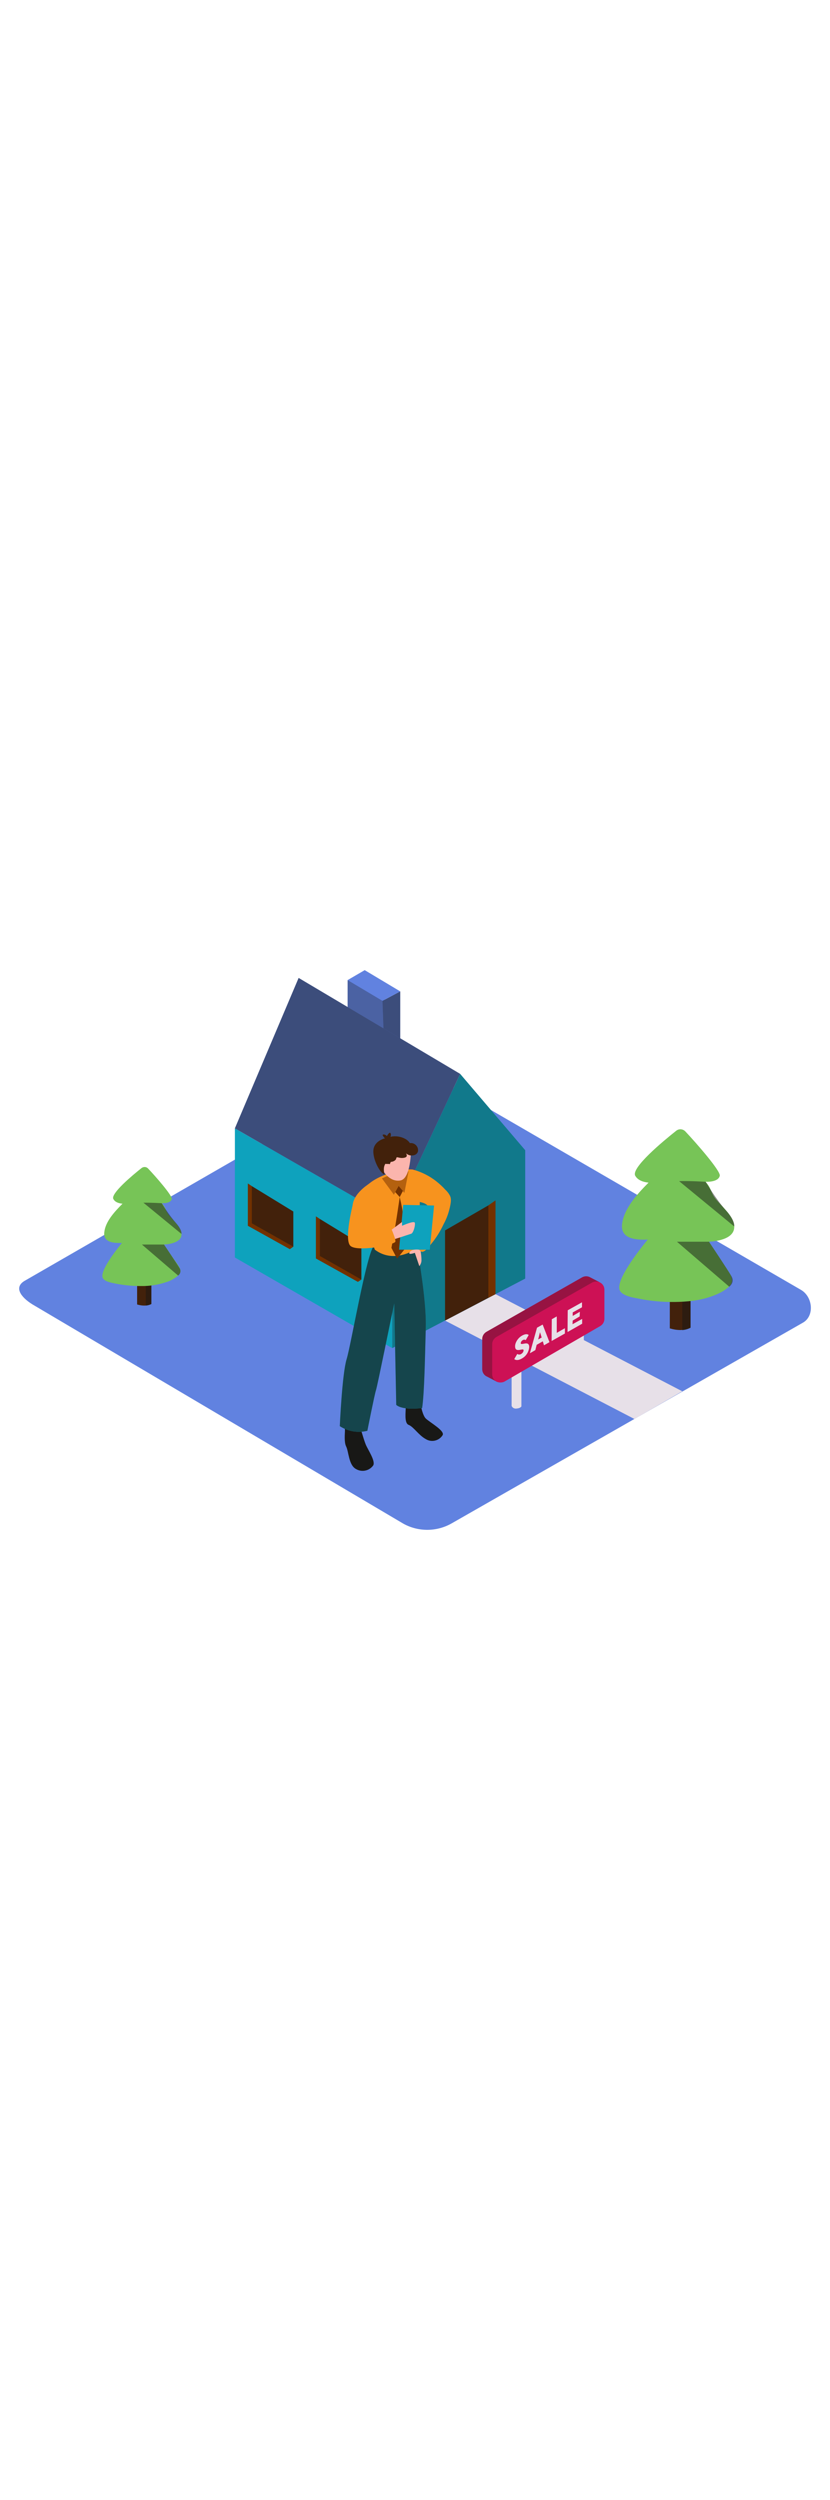 <svg version="1.1" id="Layer_1" xmlns="http://www.w3.org/2000/svg" xmlns:xlink="http://www.w3.org/1999/xlink" x="0px" y="0px" viewBox="0 0 500 500" style="width: 166px;" xml:space="preserve" data-imageid="real-estate-agent-79" imageName="Real Estate Agent" class="illustrations_image">
<style type="text/css">
	.st0_real-estate-agent-79{fill:#6182E0;}
	.st1_real-estate-agent-79{fill:#E7E0E8;}
	.st2_real-estate-agent-79{fill:url(#SVGID_1_);}
	.st3_real-estate-agent-79{opacity:0.3;fill:#181816;enable-background:new    ;}
	.st4_real-estate-agent-79{opacity:0.5;fill:#181816;enable-background:new    ;}
	.st5_real-estate-agent-79{fill:#68E1FD;}
	.st6_real-estate-agent-79{fill:#42210B;}
	.st7_real-estate-agent-79{fill:#723100;}
	.st8_real-estate-agent-79{opacity:0.41;fill:url(#SVGID_00000164505774191697167390000017726938858887124154_);enable-background:new    ;}
	.st9_real-estate-agent-79{fill:#77C457;}
	.st10_real-estate-agent-79{opacity:0.41;fill:url(#SVGID_00000142146083203462208100000012967247303512846260_);enable-background:new    ;}
	.st11_real-estate-agent-79{opacity:0.41;fill:url(#SVGID_00000096766476558498338420000012845721651482331831_);enable-background:new    ;}
	.st12_real-estate-agent-79{fill:#181816;}
	.st13_real-estate-agent-79{opacity:0.67;fill:#181816;enable-background:new    ;}
	.st14_real-estate-agent-79{fill:#F7931E;}
	.st15_real-estate-agent-79{opacity:0.5;fill:#723100;enable-background:new    ;}
	.st16_real-estate-agent-79{fill:#FBB5AD;}
	.st17_real-estate-agent-79{opacity:0.41;fill:url(#SVGID_00000121968487468960386840000002295259065257288877_);enable-background:new    ;}
	.st18_real-estate-agent-79{fill:#CD1155;}
</style>
<g id="field_real-estate-agent-79">
	<path id="field-2_real-estate-agent-79" class="st0_real-estate-agent-79" d="M242.9,414.8L20.8,283.5c-7.1-4-13.1-10.5-6.2-14.8l222.9-128.5c3.4-2.1,8.4-3.4,11.8-1.5&#10;&#9;&#9;l233.2,135.3c7.1,4.1,8.3,15.6,1.3,19.7L272.2,414.6C263.2,419.8,252,419.9,242.9,414.8z"/>
	<polygon class="st1_real-estate-agent-79" points="268.1,292.5 382.2,351.8 411,335.1 298.5,276.6 &#9;"/>
</g>
<g id="house_real-estate-agent-79">
	
		<linearGradient id="SVGID_1_-real-estate-agent-79" gradientUnits="userSpaceOnUse" x1="176.41" y1="185.01" x2="213.4" y2="245.53" gradientTransform="matrix(1 0 0 -1 0 502)">
		<stop offset="0" style="stop-color:#6182E0;stop-opacity:0"/>
		<stop offset="1" style="stop-color:#42210B"/>
	</linearGradient>
	<polyline class="st2_real-estate-agent-79" points="316.4,267.2 192.7,335.7 95.1,270.8 156.9,239.6 &#9;"/>
	<polyline class="st0_real-estate-agent-79" points="209.4,87.4 209.4,107.2 231.1,119.5 231.8,97.1 &#9;"/>
	<polyline class="st3_real-estate-agent-79" points="209.4,87.4 209.4,107.2 231.1,119.5 231.8,97.1 &#9;"/>
	<polyline class="st0_real-estate-agent-79" points="241.1,94.2 241.1,124.9 231.1,119.5 230.4,99.9 &#9;"/>
	<polyline class="st4_real-estate-agent-79" points="241.1,94.2 241.1,124.9 231.1,119.5 230.4,99.9 &#9;"/>
	<polygon class="st0_real-estate-agent-79" points="209.4,87.4 219.7,81.4 241.1,94.2 230.4,99.9 &#9;"/>
	<polygon class="st5_real-estate-agent-79 targetColor" points="141.5,176.7 141.5,254.5 236.3,309.1 236.3,231.2 &#9;" style="fill: rgb(14, 162, 189);"/>
	<polygon class="st5_real-estate-agent-79 targetColor" points="236.3,231.2 277.2,143.9 316.4,189.9 316.4,267.2 236.3,309.1 &#9;" style="fill: rgb(14, 162, 189);"/>
	<polygon class="st3_real-estate-agent-79" points="236.3,231.2 277.2,143.9 316.4,189.9 316.4,267.2 236.3,309.1 &#9;"/>
	<polygon class="st6_real-estate-agent-79" points="294.2,278.8 294.2,223.1 268.1,238.2 268.1,292.5 &#9;"/>
	<polygon class="st7_real-estate-agent-79" points="294.2,223.1 298.5,220.1 298.5,276.6 294.2,278.8 &#9;"/>
	<polyline class="st7_real-estate-agent-79" points="151.7,211.5 149.3,209.9 149.3,235.4 174.6,249.5 176.7,248 &#9;"/>
	<polygon class="st6_real-estate-agent-79" points="151.7,211.5 151.7,233.9 176.7,248 176.7,226.8 &#9;"/>
	<polyline class="st7_real-estate-agent-79" points="192.7,231.3 190.3,229.7 190.3,255.1 215.6,269.2 217.7,267.8 &#9;"/>
	<polygon class="st6_real-estate-agent-79" points="192.7,231.3 192.7,253.6 217.7,267.8 217.7,246.6 &#9;"/>
	<polygon class="st0_real-estate-agent-79" points="236.3,231.2 277.2,143.9 179.9,86.1 141.5,176.7 &#9;"/>
	<polygon class="st4_real-estate-agent-79" points="236.3,231.2 277.2,143.9 179.9,86.1 141.5,176.7 &#9;"/>
</g>
<g id="tree2_real-estate-agent-79">
	
		<linearGradient id="SVGID_00000148644244719446018500000011028680096922476473_-real-estate-agent-79" gradientUnits="userSpaceOnUse" x1="388.726" y1="191.503" x2="402.466" y2="206.113" gradientTransform="matrix(1 0 0 -1 0 502)">
		<stop offset="0" style="stop-color:#6182E0;stop-opacity:0"/>
		<stop offset="1" style="stop-color:#42210B"/>
	</linearGradient>
	<path style="opacity:0.41;fill:url(#SVGID_00000148644244719446018500000011028680096922476473_);enable-background:new    ;" d="&#10;&#9;&#9;M378.3,307.5c1.7-0.3,3-0.2,3.7,0.5c-1.2,11.6,7.2,5.9,10.8,8.9l3.1-1.3c6.3-6.4,12.7-12.7,19.2-19c-2.2-1.6-4.3-3.3-6.5-4.9&#10;&#9;&#9;C398.1,296.1,387.9,301.4,378.3,307.5z"/>
	<path class="st6_real-estate-agent-79" d="M416,296.7v-57.1h-12.5v57.6C407.8,298.5,412.4,298.7,416,296.7z"/>
	<path class="st4_real-estate-agent-79" d="M411,239.8v58.5c1.7-0.1,3.4-0.6,5-1.4v-57.1H411z"/>
	<path class="st9_real-estate-agent-79" d="M427.1,245c7.7-0.4,17.6-3.1,14.7-11.8c-1.7-5.1-7-9.6-10.4-13.6s-2.6-6.7-6.4-10.7c3.2,0.1,7.9-0.5,8.6-3.6&#10;&#9;&#9;c0.7-2.8-14.2-19.8-20.7-26.7c-1.5-1.6-3.9-1.8-5.6-0.4c-7.7,6.1-27.4,22.4-24.6,27.1c1.6,2.8,5,3.8,8,4.1&#10;&#9;&#9;c-7.1,7.1-15.1,16-16,25.4c-0.7,8.2,7.7,9.3,15.5,8.9c-5.4,6.6-20,25.2-16.7,30.9c1.8,3,7.4,4,10.8,4.6c7.3,1.5,14.7,2.2,22.1,2.1&#10;&#9;&#9;c7.4-0.1,15-0.8,22-3.3c3.7-1.3,7.8-3.1,10.7-5.9c3.4-3.2,1.5-6.7-0.7-9.9C434.7,256.5,430.9,250.7,427.1,245z"/>
	<path class="st4_real-estate-agent-79" d="M425.1,208.9c0,0-9.4-0.6-16-0.4l33.2,27.3c0,0,0.9-3.2-5-9.7S425.1,208.9,425.1,208.9z"/>
	<path class="st4_real-estate-agent-79" d="M427.1,245h-19.3l31.5,27.1c0,0,3.5-2.5,1.4-6.2S427.1,245,427.1,245z"/>
</g>
<g id="tree1_real-estate-agent-79">
	
		<linearGradient id="SVGID_00000104693711468718918920000008112894821137638787_-real-estate-agent-79" gradientUnits="userSpaceOnUse" x1="72.401" y1="210.039" x2="81.871" y2="220.119" gradientTransform="matrix(1 0 0 -1 0 502)">
		<stop offset="0" style="stop-color:#6182E0;stop-opacity:0"/>
		<stop offset="1" style="stop-color:#42210B"/>
	</linearGradient>
	<path style="opacity:0.41;fill:url(#SVGID_00000104693711468718918920000008112894821137638787_);enable-background:new    ;" d="&#10;&#9;&#9;M65.2,289.9c1.2-0.2,2.1-0.2,2.5,0.4c-0.8,8,4.9,4.1,7.5,6.1l2.2-0.9c4.4-4.4,8.8-8.7,13.2-13.1c-1.5-1.1-3-2.3-4.5-3.4&#10;&#9;&#9;C78.8,282,71.8,285.7,65.2,289.9z"/>
	<path class="st6_real-estate-agent-79" d="M91.2,282.5V243h-8.6v39.8C85.6,283.7,88.7,283.8,91.2,282.5z"/>
	<path class="st4_real-estate-agent-79" d="M87.8,243.1v40.4c1.2-0.1,2.4-0.4,3.4-1v-39.4H87.8z"/>
	<path class="st9_real-estate-agent-79" d="M98.8,246.7c5.3-0.3,12.2-2.2,10.2-8.1c-1.2-3.5-4.8-6.6-7.1-9.4s-1.8-4.6-4.4-7.4c2.2,0.1,5.4-0.3,6-2.5&#10;&#9;&#9;c0.5-1.9-9.8-13.7-14.3-18.4c-1-1.1-2.7-1.2-3.9-0.3c-5.3,4.2-18.9,15.5-17,18.7c1.1,2,3.4,2.6,5.5,2.8c-4.9,4.9-10.5,11-11,17.5&#10;&#9;&#9;c-0.5,5.6,5.3,6.4,10.7,6.1c-3.7,4.5-13.8,17.4-11.5,21.3c1.2,2.1,5.1,2.7,7.5,3.2c5,1,10.1,1.5,15.3,1.5&#10;&#9;&#9;c5.2,0.1,10.3-0.7,15.2-2.3c2.7-0.8,5.2-2.2,7.4-4.1c2.4-2.2,1-4.6-0.5-6.8C104.1,254.7,101.5,250.7,98.8,246.7z"/>
	<path class="st4_real-estate-agent-79" d="M97.4,221.8c0,0-6.5-0.4-11-0.3l22.9,18.8c0,0,0.6-2.2-3.4-6.7C102.8,230,100,226,97.4,221.8z"/>
	<path class="st4_real-estate-agent-79" d="M98.8,246.7H85.5l21.8,18.7c1.4-1,1.8-2.8,1-4.3C106.8,258.6,98.8,246.7,98.8,246.7z"/>
</g>
<g id="agent_real-estate-agent-79">
	
		<linearGradient id="SVGID_00000016754907942823380940000002631835080220521907_-real-estate-agent-79" gradientUnits="userSpaceOnUse" x1="207.378" y1="125.886" x2="253.898" y2="145.286" gradientTransform="matrix(1 0 0 -1 0 502)">
		<stop offset="0" style="stop-color:#6182E0;stop-opacity:0"/>
		<stop offset="1" style="stop-color:#42210B"/>
	</linearGradient>
	
		<polyline style="opacity:0.41;fill:url(#SVGID_00000016754907942823380940000002631835080220521907_);enable-background:new    ;" points="&#10;&#9;&#9;266.6,361.5 218.7,391.2 186.8,364.9 247.8,348.7 &#9;"/>
	<path class="st12_real-estate-agent-79" d="M208.5,351.5L208.5,351.5c1.4,0,3.4,1.5,4.6,2.1l3.5,1.7c0,0,2.4,8.6,3.7,11.8s6.1,10.1,4.5,12.7&#10;&#9;&#9;c-2.4,3.3-6.9,4.2-10.4,2.1c-4.4-2.4-4.3-10.5-5.9-13.6c-1.3-2.6-0.7-8.1-0.7-9.3C207.7,356.6,208,354,208.5,351.5z"/>
	<path class="st12_real-estate-agent-79" d="M244.7,335.8L244.7,335.8c1.4,0,3.4,1.5,4.6,2.1l3.5,1.7c0,0,1.2,9.5,3.7,11.9s11.8,7.5,10.1,10.1&#10;&#9;&#9;c-2.2,3.4-6.7,4.4-10.1,2.3c-4.4-2.4-7.3-7.4-10.4-8.6c-2.7-1.1-1.6-8.1-1.7-10.5C244.2,340.7,244.1,339.8,244.7,335.8z"/>
	<path class="st5_real-estate-agent-79 targetColor" d="M251,247.2c0,0,6,32,5.5,49.5s-0.8,39-2.2,48.5c0,0-11.6,1.6-15.6-1.9c0,0-1.2-61.5-1.2-61.1&#10;&#9;&#9;c-1.8,8.1-10.1,49.5-11,52.2s-5.2,24.5-5.2,24.5c-5.7,1.4-11.7,0.4-16.6-2.8c0,0,1.4-31.5,4.1-40.3s12.1-64.4,16.7-68.8" style="fill: rgb(14, 162, 189);"/>
	<path class="st13_real-estate-agent-79" d="M251,247.2c0,0,6,32,5.5,49.5s-0.8,39-2.2,48.5c0,0-11.6,1.6-15.6-1.9c0,0-1.2-61.5-1.2-61.1&#10;&#9;&#9;c-1.8,8.1-10.1,49.5-11,52.2s-5.2,24.5-5.2,24.5c-5.7,1.4-11.7,0.4-16.6-2.8c0,0,1.4-31.5,4.1-40.3s12.1-64.4,16.7-68.8"/>
	<path class="st14_real-estate-agent-79" d="M225.8,249.8c0,0-10.3-29.9-6.1-36.8s20.8-12.2,28.8-11.5s2.9,47.9,1.6,48.3S237.1,258.2,225.8,249.8z"/>
	<path class="st14_real-estate-agent-79" d="M222.4,210l12.5-5.2c2.3,11,4.6,21.9,7,32.9l-17.4,3.1c0,0-10.4-5.7-12-14.8S222,210.4,222.4,210z"/>
	<path class="st14_real-estate-agent-79" d="M247.6,219.5c0,0,1.7-16.3,1.7-17.8c4.9,1.4,9.4,3.7,13.4,6.8c2,1.6,3.9,3.3,5.6,5.2c1.2,1.1,2.2,2.4,2.9,3.9&#10;&#9;&#9;c0.7,1.6,0.4,3.6,0.1,5.3c-0.8,4.1-2.1,8-4.1,11.6c-2,4.3-4.5,8.3-7.5,11.9c-0.9,1.1-3.9,5.3-5.8,4.6c-3.9-1.3-5.4-5.8-5.4-5.8&#10;&#9;&#9;s1.8-3.5,3.7-7.8c1.1-2.6,6.2-8.4,6.9-12.4c-0.5-0.7-1.1-1.3-1.6-1.9C255,220.7,250.8,221.2,247.6,219.5z"/>
	<path class="st15_real-estate-agent-79" d="M246.1,202.7l-2.5,12.9l-3.6-4.1l-2.7,5.2l-7.2-9.8C230.1,206.8,241.3,201.6,246.1,202.7z"/>
	<path class="st16_real-estate-agent-79" d="M247.6,189.5c0,0,0,17.5-6.4,18.6c-7,1.2-11-6.8-11-6.8s-0.9-15.4,6.1-16.8S247.4,187.3,247.6,189.5z"/>
	<path class="st16_real-estate-agent-79" d="M235.1,199.6c0,0-1.7-6.7-3.6-4.5s3,7,3,7"/>
	<path class="st6_real-estate-agent-79" d="M233.4,182.4c0,0-6.3,0.7-8.1,5.7s2.9,14.9,6.2,16.4l-4.1-8.7l0.2-5.9L233.4,182.4z"/>
	<path class="st6_real-estate-agent-79" d="M227.4,199.2c1,2,2.5,3.8,4.2,5.3c-0.4-2.2-0.7-4.3,0.4-6.2c0.1-0.2,0.5-0.3,0.7-0.2c0,0,0.1,0.1,0.1,0.1&#10;&#9;&#9;c0.7-0.1,1.4-0.1,2,0.1c0.3-0.7,0.5-1.2,0.6-1.4c1.3,0,3.1-0.8,3.3-2.1c0.2-1.6,1.7,0.3,4.9-0.4c1.9-0.4,1.6-1.6,1-2.6&#10;&#9;&#9;c0.8,0.6,1.7,1.1,2.6,1.2c1.9,0.3,4.1-0.4,4.6-2.5c0.3-1.8-0.7-3.7-2.4-4.5c-0.8-0.4-1.6-0.5-2.5-0.4c-0.6-1-1.5-1.8-2.5-2.4&#10;&#9;&#9;c-2.8-1.6-6.1-2.1-9.2-1.4c0.3-0.6,0.4-1.4,0.1-2.1c-0.1-0.2-0.3-0.4-0.6-0.3c-0.1,0-0.1,0.1-0.2,0.1c-0.6,0.5-1.1,1.2-1.4,1.9&#10;&#9;&#9;c-0.5-0.6-1.3-1-2.1-1c-0.2,0-0.5,0.2-0.5,0.4c0,0.1,0,0.2,0.1,0.2c0.3,0.7,0.8,1.3,1.4,1.8c-0.3,0.1-0.5,0.3-0.8,0.4&#10;&#9;&#9;c-3,1.8-5.3,3.5-5.8,7C225.1,193.2,226,196.4,227.4,199.2z M234.2,181.7c0.1-0.1,0.1-0.3,0.2-0.4c0,0,0-0.1,0-0.1&#10;&#9;&#9;c0-0.1,0.1-0.1,0.1-0.2C234.5,181.2,234.4,181.5,234.2,181.7L234.2,181.7z"/>
	<polygon class="st7_real-estate-agent-79" points="242.7,214.4 240.8,218.1 238.1,215.1 240.1,211.4 &#9;"/>
	<path class="st7_real-estate-agent-79" d="M240.8,218.1c0,0-2.6,18.5-5,30.6l3.4,6.5l4.4-5.5C243.6,249.7,245.4,237.1,240.8,218.1z"/>
	<polygon class="st5_real-estate-agent-79 targetColor" points="240.4,249.8 242.9,222.8 261.5,223.2 258.9,249.8 &#9;" style="fill: rgb(14, 162, 189);"/>
	<path class="st16_real-estate-agent-79" d="M234.1,239.1l8.1-6v2.3c0,0,7.3-3.3,7.7-1.8c0.4,1.6-0.9,6.2-2.2,6.6s-6.4,2.1-6.4,2.1l-4.1,1.3L234.1,239.1z&#10;&#9;&#9;"/>
	<path class="st14_real-estate-agent-79" d="M212.5,222.8c0,0-5.2,20.3-1.6,24.5s27.1-0.4,27.3-2.4s-3-8.9-3-8.9l-13.1,1.4"/>
	<path class="st16_real-estate-agent-79" d="M252.5,249.8c0,0-4.9-0.8-5.9,1.9c-0.5,1.4,3.3,0,3.3,0l2.7,8c0.8-1,1.3-2.2,1.3-3.5c0-1.8-0.2-3.6-0.5-5.4&#10;&#9;&#9;L252.5,249.8z"/>
</g>
<g id="sale-sign_real-estate-agent-79">
	
		<linearGradient id="SVGID_00000111913516425438189500000001046458802724018823_-real-estate-agent-79" gradientUnits="userSpaceOnUse" x1="305.078" y1="155.812" x2="345.408" y2="183.102" gradientTransform="matrix(1 0 0 -1 0 502)">
		<stop offset="0" style="stop-color:#6182E0;stop-opacity:0"/>
		<stop offset="1" style="stop-color:#42210B"/>
	</linearGradient>
	
		<polyline style="opacity:0.41;fill:url(#SVGID_00000111913516425438189500000001046458802724018823_);enable-background:new    ;" points="&#10;&#9;&#9;351.6,322.8 298.5,359.7 287.9,348.7 348.7,316.9 &#9;"/>
	<path class="st1_real-estate-agent-79" d="M308.2,322.5v21.4c0.5,1.2,1.7,1.8,3,1.6c2.4-0.2,2.9-1.3,2.9-1.3v-23.8"/>
	<path class="st1_real-estate-agent-79" d="M345.8,301.1v21.4c0.5,1.2,1.8,1.8,3,1.6c2.4-0.2,2.9-1.3,2.9-1.3v-23.8"/>
	<path class="st18_real-estate-agent-79" d="M355.6,266.5L355.6,266.5c-1.5-0.9-3.5-0.9-5,0L293,299.3c-1.5,0.9-2.5,2.5-2.5,4.3v18.2c0,2,1.2,3.8,3,4.5&#10;&#9;&#9;l0,0l6.1,3.2l-0.3-3.7l-0.7-0.1l56.9-33c1.5-0.9,2.5-2.5,2.5-4.3v-17.6l3-1.5L355.6,266.5z"/>
	<path class="st3_real-estate-agent-79" d="M355.6,266.5L355.6,266.5c-1.5-0.9-3.5-0.9-5,0L293,299.3c-1.5,0.9-2.5,2.5-2.5,4.3v18.2c0,2,1.2,3.8,3,4.5&#10;&#9;&#9;l0,0l6.1,3.2l-0.3-3.7l-0.7-0.1l56.9-33c1.5-0.9,2.5-2.5,2.5-4.3v-17.6l3-1.5L355.6,266.5z"/>
	<path class="st18_real-estate-agent-79" d="M296.5,306.7v18.2c0,2.8,2.3,5,5.1,4.9c0.8,0,1.7-0.2,2.4-0.6l57.6-33.4c1.5-0.9,2.5-2.5,2.5-4.3v-17.6&#10;&#9;&#9;c0-2.8-2.3-5-5.1-4.9c-0.8,0-1.6,0.2-2.3,0.6L299,302.4C297.5,303.3,296.5,304.9,296.5,306.7z"/>
	<path class="st1_real-estate-agent-79" d="M314.6,301.5c2.7-1.5,3.8-0.4,3.9-0.3l-1.8,3.1c-0.5-0.4-1.3-0.4-1.8,0c-0.7,0.4-1.1,1-1.2,1.8&#10;&#9;&#9;c0,1.8,5.2-2.1,5.1,2.5c-0.3,2.9-1.9,5.4-4.5,6.8c-3,1.7-4.4,0.4-4.5,0.3l1.8-3.1c0.7,0.5,1.7,0.5,2.4,0c0.8-0.5,1.4-1.3,1.4-2.2&#10;&#9;&#9;c0-1.8-5.2,2.1-5.1-2.5C310.3,305.8,312,302.9,314.6,301.5z"/>
	<path class="st1_real-estate-agent-79" d="M326.9,294.9l4.1,10.6l-3.3,1.9L327,305l-3.7,2.1l-0.8,3.2l-3.3,1.9l4.3-15.4L326.9,294.9z M324.2,303.9&#10;&#9;&#9;l2.1-1.2l-1-3.2L324.2,303.9"/>
	<polygon class="st1_real-estate-agent-79" points="335.4,290 335.4,299.9 340.3,297.1 340.3,300.3 332.3,304.8 332.4,291.7 &#9;"/>
	<polygon class="st1_real-estate-agent-79" points="350.6,281.5 350.6,284.5 345,287.6 345,289.7 349.3,287.2 349.2,290 345,292.5 344.9,294.7 &#10;&#9;&#9;350.7,291.5 350.7,294.4 341.9,299.4 342,286.3 &#9;"/>
</g>
</svg>